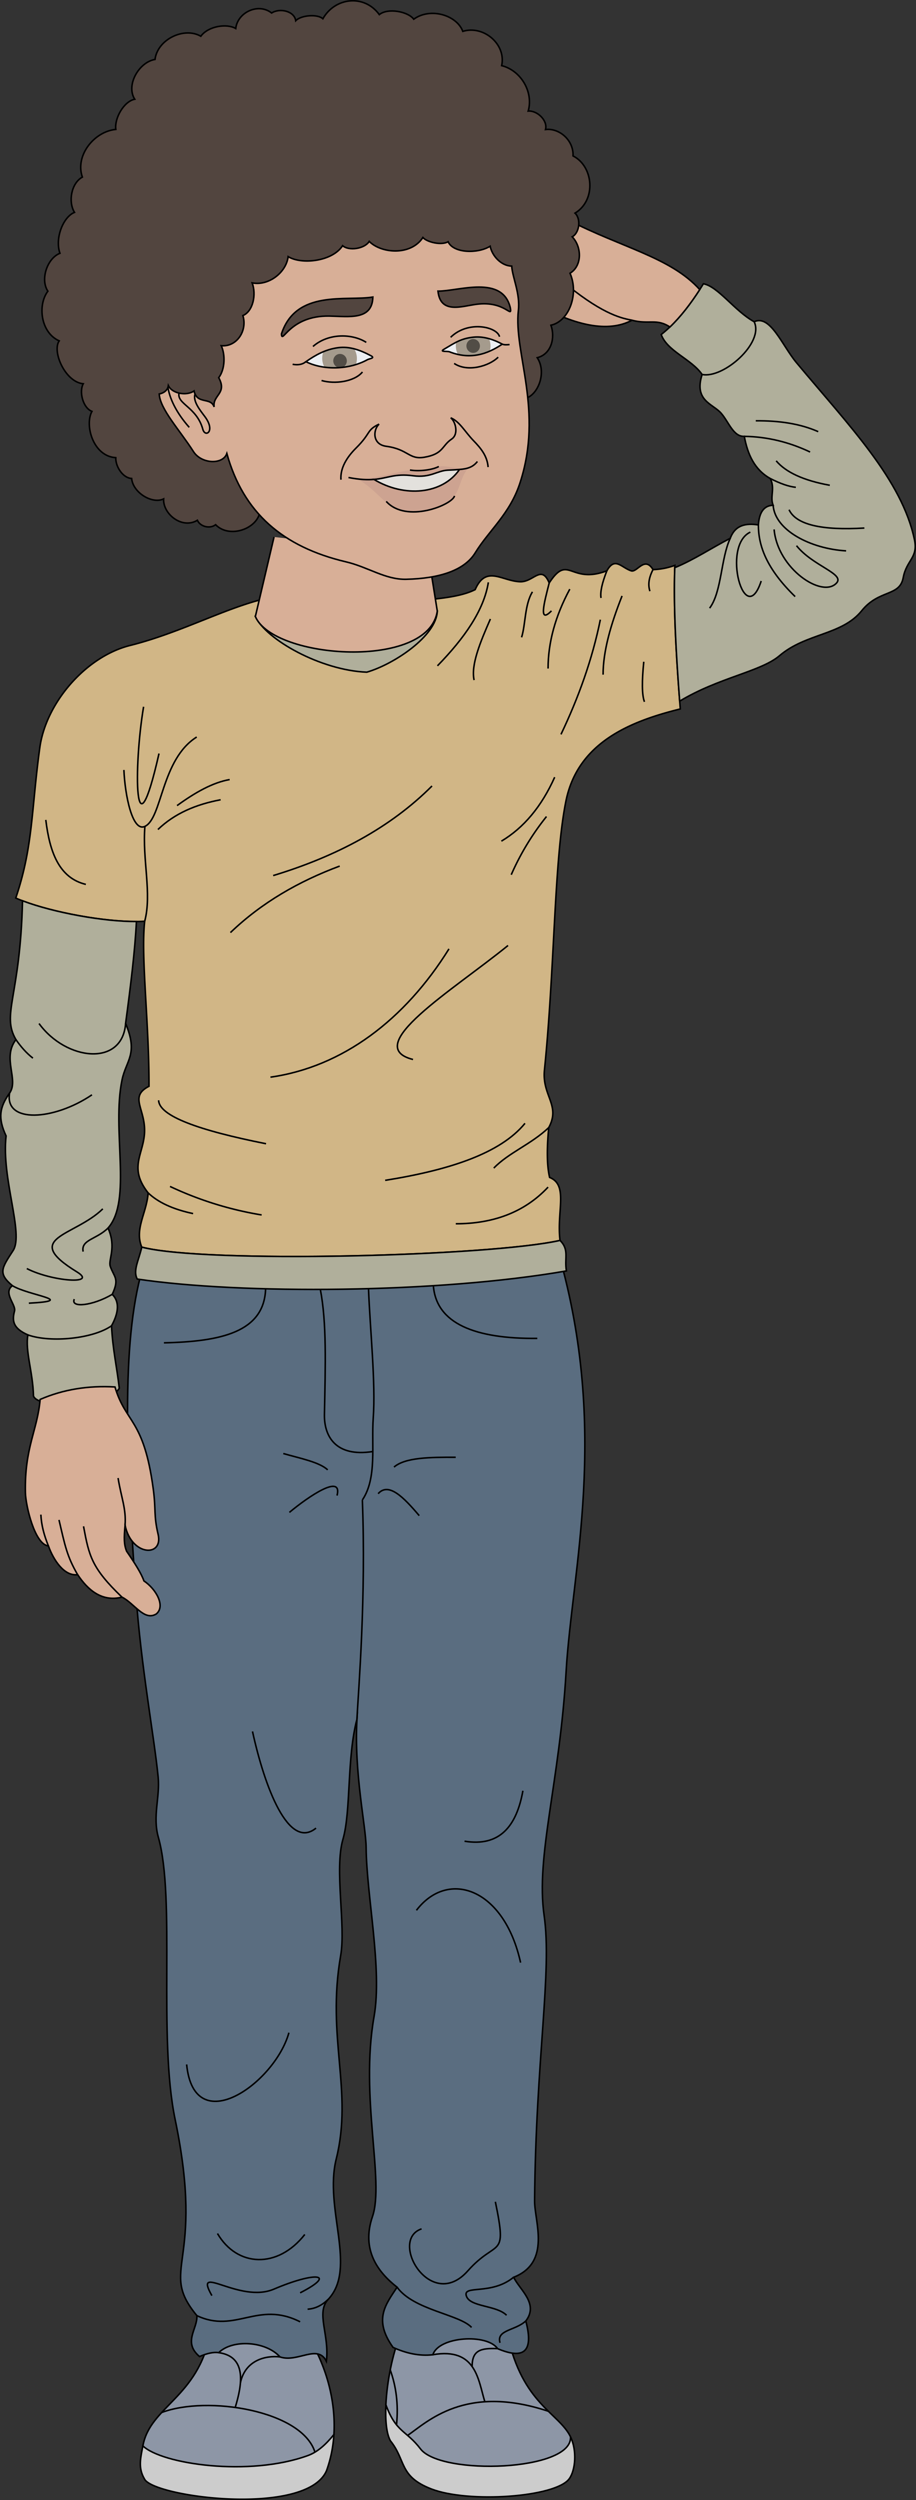 <svg id="presence" xmlns="http://www.w3.org/2000/svg" viewBox="0 0 1180.16 3220.94">
  <rect x="0" y="0" width="1180.16" height="3220.94" fill="#333333" stroke="none"/>
  <defs>
    <style>
      .cls-1 {
        fill: #ccc;
      }

      .cls-1, .cls-13, .cls-2, .cls-3, .cls-4, .cls-5, .cls-6, .cls-7, .cls-8, .cls-9 {
        stroke: #000;
        stroke-miterlimit: 10;
        stroke-width: 2px;
      }

      .cls-2 {
        fill: #8d96a6;
      }

      .cls-3 {
        fill: #5a6d80;
      }

      .cls-4 {
        fill: #d1b686;
      }

      .cls-5 {
        fill: #b0af9b;
      }

      .cls-6 {
        fill: none;
      }

      .cls-7 {
        fill: #d8af97;
      }

      .cls-8 {
        fill: #52453f;
      }

      .cls-9 {
        fill: #edeff2;
      }

      .cls-10 {
        opacity: 0.5;
      }

      .cls-11 {
        fill: #5e4828;
      }

      .cls-12 {
        fill: #b38584;
        opacity: 0.3;
      }

      .cls-13 {
        fill: #e3e1dd;
      }
    </style>
  </defs>
  <title>epilogue</title>
  <g id="soleWhite">
    <path class="cls-1" d="M430.18,3136.5a166.31,166.31,0,0,1-9.5,46.65c-26,60-224.38,33.87-234.63,10.44-8.48-14.36-4.72-27.27-2-42.43Z"/>
    <path class="cls-1" d="M735,3139.41c8.52,17.6,6.53,43.08-1.65,54.18-17.66,24-130.32,31.57-177.84,13-41.77-16.32-32-36.51-52.52-62-5.06-9.06-6.75-26.31-5.81-46.46Z"/>
  </g>
  <g id="tomerShoe">
    <path class="cls-2" d="M396.87,3163.56c-75.93,27.74-188.63,11.1-212.78-12.4,9.32-51,71.15-62,86.81-144.9l126,3.92c23.22,37.19,36,82.8,33.31,126.32C420,3149.31,409.05,3159.12,396.87,3163.56Z"/>
    <path class="cls-2" d="M541.77,3155.08c-18.56-24.36-31.45-20.89-44.62-56.9,1.37-29.25,8.29-64.63,18.51-90l138.38.65C673,3097,720.22,3108.93,735,3139.41,738.24,3183.8,568.16,3189.71,541.77,3155.08Z"/>
  </g>
  <path id="tomerPants" class="cls-3" d="M183.42,1635.15c-27.86,96.2-20.25,249.62-8.39,417.73,6.7,95,23.73,185.08,28.73,236.59,2.53,26.16-7.43,50.41.28,77.7,22.39,79.24-.59,256.7,21.59,363.41,39.31,189.17-22.45,191.29,28,252.75,1.28,16.92-18.53,34.15,3.44,52.75,9.4-4.11,18.43-6.1,24.66-5,18.17-17.8,61.05-14.66,79,5.48,22.84,7.75,48.61-17.13,59.79,5.65,4.18-34.16-13.83-62.54,2.35-79.83,37.61-40.17-5.59-116.73,10.34-180.88,21.84-88-12.83-155.72,5.72-262.12,6.77-38.82-8.32-110.82,2.89-149.6,10.59-36.63,4.87-104.62,18.09-155-3.89,69.66,11.55,138,11.8,165.34.57,62.69,21,156.6,10.23,217.86-18.33,104.36,13.62,211.83-2.05,257.74-14.54,42.63,6.65,71.39,31.71,91-14.48,22.12-30.94,41.53-5.19,77.56,16.77,7.62,33.81,11.45,51.27,9.48,7.67-23.75,70-27.46,83.41-7.85,30.91,13,47.67,7.23,36.36-35.64,16.93-22.22-7.41-39.66-15.68-56.33,48.86-19.21,26.76-72.14,27-98.55,1.54-182.08,22.67-294.76,12.28-367.54-10.94-76.62,20-170.73,28.33-314.5,7.52-129.31,55.41-310-9.23-536.94Z"/>
  <path id="tomerShirt" class="cls-4" d="M701.46,1378.5c-3.38,33.35,21.12,45.44,5.54,74.21-2.56,26.54-2.56,48.61,1.11,64.24,24.51,9.88,8.87,43.5,13.41,81.16-90.59,20.43-456.75,30-538.89,8.64-9.61-23.48,6.46-44,8.24-69.87-24.46-31.17-7.66-47.55-4.91-74.18,3.4-33-21.12-49.27,6-63.16.25-82.31-10.65-166.65-5.54-212.65C143,1189.76,62,1175.29,20.3,1157c22.54-66.55,20-113.77,31-193.82,8-58.08,59.67-117.4,116.3-131.59,69.45-17.4,129.4-52.4,186.28-63l202,3.58c22.33-2.15,42.5-5.52,56.31-12.51,14.07-32.06,34.24-11,57.87-10.17,17.49.63,27.37-22.68,37.54,1.57,25-38.32,26.59,2.34,74.29-15.64,10.43-18.58,18.41-4.24,31.29,0,7.72,2.54,17.2-19.55,28.15-1.57a89.91,89.91,0,0,0,28.15-5.47c-2.13,53.15,1.73,117.73,7,185-64.85,16-132.11,43.39-147.31,118.52C713.77,1107.84,714.89,1246,701.46,1378.5Z"/>
  <g id="tomerSweater">
    <path class="cls-5" d="M329,794.27c14,30,84.54,69.43,143.57,71.73,34.5-10,89.7-46.3,90.83-78.71Z"/>
    <path class="cls-5" d="M869.37,731.37c24.24-9.88,47.54-25.47,71.48-37.85,6.24-16.93,19.81-19.81,36.23-17.21,1.09-16,7-25,19-25.36-4.46-11.25,2.92-21.07-3.63-34.42-20.34-11.4-29.24-31.18-33.51-54.35-14.11.72-20-18.64-29.9-29.9-10.76-12.23-35.3-15.91-24.45-49.82-13.79-19.93-44.81-29.82-52.73-51.44C872,415.26,890,391.94,906.24,365.61c18.93,3.4,40.39,35.26,65.41,48.91,20.71-9.74,36.18,30.77,54.35,52.54,68.54,82.16,136,151.11,152.18,228.27,4.93,23.47-10.22,25.9-14.49,48.92-4.58,24.68-31.09,14.87-53.45,42.57-25.58,31.7-71.84,28.79-106,58-24,20.47-78.38,28.12-128.57,58.53C870.94,841,867.6,781.28,869.37,731.37Z"/>
    <path class="cls-5" d="M7.84,1463.49c-10.94-23.36-8.26-37.15,4.52-55.26,12.22-17.29-10.06-44.91,8.16-68.84C1.44,1306.75,26.25,1284,29,1160.54c39.93,15.21,104.93,27,146.76,26.71-1.86,37.46-7.34,82.09-13.94,131.3,16.55,39.48.74,47.32-4.53,72.47-13.68,65.25,13.4,155.43-18.12,191.13,11.24,25.26-.05,40.84,2.93,49.44,4.84,14,12.09,15.39,2.51,36,9.58,9.35,8.41,23.57-.91,40.48,1.42,30.08,6.71,52,10,80.53-16.86,26.39-104.52,26.63-110.57,10-.66-30.88-10.94-58.11-7.19-78.76-18.93-8.43-20.69-17.69-17.21-30.8,2.13-8.06-15.18-23.45-2.72-32.61-19.25-16-13.52-23,.9-45.29C31,1589.27,1.55,1518.24,7.84,1463.49Z"/>
    <path class="cls-5" d="M176.86,1647.89c134.14,19.89,386.68,18.48,552.9-10.49-2.84-16.8,4-27.11-8.24-39.29-90.59,20.43-456.75,30-538.89,8.64C179,1623.35,170.87,1637.1,176.86,1647.89Z"/>
  </g>
  <g id="clothesDisplayLine">
    <path class="cls-6" d="M971.65,414.52c13.14,27.14-39.65,73.57-67,67.94"/>
    <path class="cls-6" d="M143.71,1708.06c-23.34,16.56-78.05,22.29-107.79,11.78"/>
    <path class="cls-6" d="M474.77,1660.25c2.05,53.31,9.37,121.54,6.1,166.74-2.52,34.88,5,77.36-14,105.48"/>
    <path class="cls-6" d="M412.72,1661.24c8.29,43.12,6.54,97.39,5.27,161-.56,28.15,14.35,55.36,62.33,47.85"/>
    <path class="cls-6" d="M342.21,1660.43c-1.77,55.73-57.32,68-131,69.62"/>
    <path class="cls-6" d="M558.34,1656.46c3.72,48.94,53.9,68.62,133.89,67.86"/>
    <path class="cls-6" d="M525.13,3137.72c25.16-17.13,74.08-66.84,181.33-31.15"/>
    <path class="cls-6" d="M208.3,3108.19c58.69-22.3,180.74-2.72,197.48,51.07"/>
    <path class="cls-6" d="M502.78,3053.29c7.41,20.7,10.78,43.88,8.1,70.76"/>
  </g>
  <g id="clothesOverlapLine">
    <path class="cls-6" d="M186.7,1064.72c-3.54,42.68,9.22,86.6-.27,122.17"/>
    <path class="cls-6" d="M996.11,651c2.16,31.87,47.62,56,94,58.72"/>
    <path class="cls-6" d="M466.85,1932.47c4.85,124.87-4.85,242.46-7,282.24"/>
    <path class="cls-6" d="M281.68,3031.05c36.62,5,30.34,41.06,21.37,70.61"/>
    <path class="cls-6" d="M309.75,3069.86c6.25-29.44,32.91-35.36,50.93-33.33"/>
    <path class="cls-6" d="M624.66,3094.33c-8.58-27.83-11-70.37-67-60.61"/>
    <path class="cls-6" d="M641,3025.87c-22.35-.93-32.73,2.41-32.73,23.18"/>
  </g>
  <g id="clothesFoldLine">
    <path class="cls-6" d="M161.83,1318.55c-4,56.1-76.58,48.23-111.56.13"/>
    <path class="cls-6" d="M20.52,1339.39c6.16,8.86,13.11,17.09,21.88,23.89"/>
    <path class="cls-6" d="M118.48,1410.51c-49,33.23-113,37.23-106.12-2.28"/>
    <path class="cls-6" d="M139.18,1582.15c-14.58,14.62-35.15,14.89-32.07,30.36"/>
    <path class="cls-6" d="M132.47,1557.42c-36.73,35.85-106,36.71-33.23,81.33,27.11,16.61-32.35,12.24-64.71-4.38"/>
    <path class="cls-6" d="M144.62,1667.58c-25.27,14.89-54.24,17.8-48.88,6.15"/>
    <path class="cls-6" d="M16,1656.43c21.16,12.92,84.77,19.13,21.16,22.54"/>
    <path class="cls-6" d="M59,1056.34c5,41.3,17,74.8,51.59,83.07"/>
    <path class="cls-6" d="M190.87,1536.88c12.48,11.92,31.28,21,57.91,26.66"/>
    <path class="cls-6" d="M219.05,1528.56a446,446,0,0,0,118.05,36.73"/>
    <path class="cls-6" d="M706.14,1529.44c-30.62,32.68-70.91,47.2-118.93,47.22"/>
    <path class="cls-6" d="M707,1452.71c-22.73,21.63-51.63,32.31-70.82,52.24"/>
    <path class="cls-6" d="M676.4,1447.23c-31.74,38.89-97.84,60.3-180.14,73.46"/>
    <path class="cls-6" d="M654.54,1218.12C583.36,1276,464.35,1347.91,532.11,1365"/>
    <path class="cls-6" d="M578.46,1222.49c-56.82,91.38-137.29,152.16-230,165.28"/>
    <path class="cls-6" d="M437.67,1115.8c-52.56,19.59-100.29,46.89-140.79,85.7"/>
    <path class="cls-6" d="M556.6,1012.61c-53.73,53.83-123.4,90.76-204.63,115.44"/>
    <path class="cls-6" d="M973.73,542.14c29.81-.28,57.08,3.63,80.45,14"/>
    <path class="cls-6" d="M959,562.18c29.43.45,57.65,7.33,84.72,20.18"/>
    <path class="cls-6" d="M1000,593.73c12.43,14.66,35,25.32,69.09,31.48"/>
    <path class="cls-6" d="M992.48,616.53c12.83,6.56,23.81,10.38,32.84,11.31"/>
    <path class="cls-6" d="M1016.58,656.7c9.11,19.37,42.18,26.88,97.07,23.61"/>
    <path class="cls-6" d="M997.34,682.06c4.37,50.72,62.09,89.19,80.45,69.08,10.91-11.94-30.6-21.86-51.59-48.1"/>
    <path class="cls-6" d="M977.08,676.31c0,26.92,10.42,56.38,47.37,92.32"/>
    <path class="cls-6" d="M966.73,685.55c-37.6,17.49-7,126.81,14,63"/>
    <path class="cls-6" d="M940.85,693.52c-12.21,25.8-10.84,69-26.59,90"/>
    <path class="cls-6" d="M841.33,733.81c-6.05,11.78-6.34,20.5-4,27.83"/>
    <path class="cls-6" d="M829.44,852.58c-2.49,24.71-2.53,42.81.87,51.6"/>
    <path class="cls-6" d="M801.46,767.76C787,804.19,777,838.77,777,869.2"/>
    <path class="cls-6" d="M781.89,735.38c-6.08,15.41-8.85,27.34-7.54,35"/>
    <path class="cls-6" d="M773.47,798.36c-10.41,51.24-28.06,100.28-50.72,147.79"/>
    <path class="cls-6" d="M734.12,759q-28,52-28,102.32"/>
    <path class="cls-6" d="M707.6,751c-6.62,26-14,53.31,2.91,36"/>
    <path class="cls-6" d="M686,762.51c-10.17,16.43-8.74,42-14,58.59"/>
    <path class="cls-6" d="M631.81,797.49c-13,29.73-25.26,59-21,78.7"/>
    <path class="cls-6" d="M629.18,750.27c-5.63,35.7-30.55,71.58-65.59,107.56"/>
    <path class="cls-6" d="M714.65,1001.29c-17,38-40,65.29-68.67,82.41"/>
    <path class="cls-6" d="M704.09,1052a333.54,333.54,0,0,0-45.43,75"/>
    <path class="cls-6" d="M204.36,1417.55c.61,20.39,52.08,38.85,138.4,56"/>
    <path class="cls-6" d="M159.63,992c1.37,32.18,10.82,80.37,27.07,72.68,22.42-10.61,20.86-86.38,66.73-115.14"/>
    <path class="cls-6" d="M185,910.55c-13,77.38-12.31,202.2,19.86,60.26"/>
    <path class="cls-6" d="M228.1,1037.91c23.1-16.77,45.86-29.76,67.79-33.55"/>
    <path class="cls-6" d="M284.25,1030.38c-31.46,5.89-59.16,17.49-80.8,38.34"/>
    <path class="cls-6" d="M507.64,1890.12c14.42-12.5,46.68-12.75,79.49-12.63"/>
    <path class="cls-6" d="M365,1872.67c21.54,6.17,46.72,11.07,57.17,21.06"/>
    <path class="cls-6" d="M434.22,1926.83c7.36-28.59-36.1.6-61.37,21.66"/>
    <path class="cls-6" d="M487.18,1924.42c13.53-15.31,32.95,4.72,52.95,28.28"/>
    <path class="cls-6" d="M407.15,2355.27c-35.4,29-66.2-53-81.84-124.56"/>
    <path class="cls-6" d="M673.71,2307.13c-8.25,46-30.1,72.36-75.21,65"/>
    <path class="cls-6" d="M536.52,2461.17c40.92-53.55,113.13-28.28,134.19,67.4"/>
    <path class="cls-6" d="M240.46,2659.75c9.63,98.08,113.73,24.07,131.78-40.92"/>
    <path class="cls-6" d="M280.18,2877.57c25.27,43.33,77.62,45.74,112.52,1.21"/>
    <path class="cls-6" d="M511.55,2946.68c21.36,29.58,80.33,35,96,51.84"/>
    <path class="cls-6" d="M677.4,2990.23c-13.31,12.51-38.25,11.3-33.17,28.15"/>
    <path class="cls-6" d="M661.72,2933.9c-28.92,23.71-66,9.28-60.82,24.31,4.93,14.26,38.64,11.55,51.75,24.67"/>
    <path class="cls-6" d="M253.58,2983.33c50.07,23.62,78.35-19.71,133.11,8"/>
    <path class="cls-6" d="M273,2957.61c-24.67-43.33,35.26,10.69,80-8.43,53.55-22.86,81.83-19.86,33.7,4.82"/>
    <path class="cls-6" d="M422.82,2962.35c-8.13,8-17,12.15-26.51,12.71"/>
    <path class="cls-6" d="M638.21,2836.66c15.65,75.82,2.41,46.33-35.5,89.05-47.85,53.93-102.3-39.71-59.57-54.15"/>
  </g>
  <g id="skinAshkenazi">
    <path class="cls-7" d="M353.07,691.82,329,794.27c23.28,55.11,223.54,69.08,234.4-7l-11.64-73"/>
    <path class="cls-7" d="M148.12,1786.9c13.76,46.93,37.15,40.48,49.31,131.27,3.72,27.75.36,33.39,6.27,58.56,7,29.83-34.33,28.17-42.56-11.62-1.5,16.43-1.56,24.6,2,33.46,10.7,15.57,19,28.71,22.29,38.21,15.83,10.63,28.1,32.65,15.85,42.63-15.58,9.43-28.15-13.74-44.07-21.7-26.08,6.52-44.2-9.5-57.16-29-17.21,2.45-31.22-18.89-37.65-37-17.83-1.82-29.34-52.4-29.68-68.62-1.22-58.19,15.57-80.29,19-120.13C81.62,1790,113.87,1784.93,148.12,1786.9Z"/>
    <path class="cls-7" d="M516.83,322c18.5-4,53.8-4,105.58-15.39,59-13,84.88-28.55,109.27-23.39,68.77,35.76,132.32,48.16,169.86,89.89-11.85,18.37-24.63,35-38.43,48.19-17.07-11.32-26.81-2.92-48.86-8.71-31.35,16.59-73.35,6.12-119.71-18.67-26.22-8.74-95.41,2.19-98.32-32C574.6,365.67,557,366,543.78,358,512.75,362.14,496.9,326.31,516.83,322Z"/>
  </g>
  <g id="skinOverlapLine">
    <path class="cls-6" d="M52.63,1951.37c.74,13.7,4,26.1,9.73,40.39"/>
    <path class="cls-6" d="M76,1958.18c7.78,33.09,10.09,46.53,24,70.55"/>
    <path class="cls-6" d="M107.62,1966.45c7.11,38.09,10.22,53.53,49.55,91.26"/>
    <path class="cls-6" d="M152.12,1904.23c4.18,25.79,10.6,39.53,9,60.88"/>
    <path class="cls-6" d="M667.44,313.67c-53.73,7-92.92,18.8-131,20.9-6.79,2.07-5.4,14.6,7.37,23.43"/>
    <path class="cls-6" d="M689.72,327.59C648,332.47,607.23,339.43,594,338.73c-10.45,5.22-2.44,37.24,42.46,27.5,31,2.43,84.94-10.66,95,1.74,47.84,38.61,71.3,42.27,82.77,44.57"/>
  </g>
  <g id="head51">
    <path id="hairDarkBrown" class="cls-8" d="M277.8,676c-7.37,5.72-19.86,2.57-23.51-5.71-19.71,11.89-44.54-8.06-43.48-27.54-14.42,7.09-39.5-7.81-41.22-26.32-10.81-.43-20.75-14.58-20.45-26.81C120.27,588,108.67,548.16,118.46,530c-11.91-4.64-16.75-25.72-11.2-35.57-23.18-2.16-40.48-41.47-31-55.28-24-10.69-28-46.21-14.57-64-10-14.87-1.07-42.27,15.55-48.84C70.42,306.9,81.49,279.3,96,273.64c-8.44-13.58-4.22-37.66,10.13-45.46-9.77-27.81,15.34-58.86,43.1-61.45-2-14.17,10.28-36.14,24.38-38.88-11.75-18.29,5.6-47.91,26.1-51.25,3.31-26.16,37.71-42.28,59-29.9,9.55-13.1,33.62-16.77,45-9.94,2.35-21,29.19-33.49,46.25-20,10.14-6.68,29.17-2.81,31.07,9.93,6.53-7.06,27.88-9,34.95-2.53,15.41-27.28,53-32.22,72.74-5.33,10.66-8.89,36.94-4.16,44.34,5.92,21.52-15.64,55.52-5.17,63.21,15.66,26.51-8.22,56.08,16.32,50.06,44.16,25,6.29,41.23,34.21,34.16,58.56,11.39-1.06,25.53,12,22.32,23.77,17-2.3,36.4,13.13,35.48,34,26.37,13.34,30.41,56.76,2.55,73.71,7.85,7.17,5.94,25.29-3.62,30.49,12.71,13.18,12.83,37.58-2.82,46.93C746.27,379,733,414,709.79,419c5.79,16,.6,37.28-17.65,41.85,11.69,17.58,2.69,44.27-12.21,51.36L334,663.06C327.26,682.9,294.47,693.13,277.8,676Z"/>
    <rect id="sclera" class="cls-9" x="385.23" y="418.51" width="273.36" height="74.87" transform="translate(1083.82 861.57) rotate(174.68)"/>
    <g id="irisAmber" class="cls-10">
      <ellipse class="cls-11" cx="437.46" cy="461.76" rx="22.36" ry="22.95" transform="translate(-40.91 42.53) rotate(-5.32)"/>
      <ellipse class="cls-11" cx="609.6" cy="445.74" rx="22.36" ry="22.95" transform="translate(-38.68 58.41) rotate(-5.32)"/>
    </g>
    <g id="pupil" class="cls-10">
      <ellipse cx="437.46" cy="461.76" rx="8.7" ry="8.92" transform="matrix(1, -0.09, 0.09, 1, -40.91, 42.53)"/>
      <ellipse cx="609.6" cy="445.74" rx="8.7" ry="8.92" transform="translate(-38.68 58.41) rotate(-5.32)"/>
    </g>
    <g id="skinAshkenazi-2" data-name="skinAshkenazi">
      <path class="cls-7" d="M292.27,584.32c-5.18,14.67-32.73,13.56-43-2.5-17.73-27.76-43.11-54.72-44.14-74.23,5.71-1.07,11-4.72,11.78-10.72,5.24,10.8,24.28,13.26,33.09,6.8,4,18,21.38,7.42,25.91,20.64-2.37-15.31,17.22-17.13,5.89-37.71,8.37-11.13,8.5-30,3.22-41.22,19.93,1.91,34-19.15,27.9-38.81,13.14-5.46,17.58-27.12,11.95-42.12,21.21,4.22,44-13.42,46.36-33.86,17,10.65,57,6.45,70.19-14.06,8.19,7.23,28.58,3.92,34.29-5.54,15.08,15.52,53.5,19,69.14-5,5.27,6.1,24,10.47,32.49,5.44,6.56,14.91,38.15,15.74,54.16,5.78,2.61,12.93,14.6,25.45,27.78,25.64.88,14.5,11.1,35.38,8.6,57.05C661.6,454.48,700.6,529,669.8,622.64c-13,39.57-39.85,60.71-57.51,89.54-13.8,22.52-45.81,33.17-89,34.15-26.75.61-49.23-15.81-77.35-22.43C364.32,704.69,313.5,660.47,292.27,584.32ZM478,458.38c-14.76-7.91-28.18-12.27-42.17-10.46-16.37,2.11-29.28,9.44-41.7,18.07,22.78,11.31,55.57,10.51,79.33-2.61C476.07,461.92,483.76,461.49,478,458.38Zm101.1-5.13c32,12.65,55.36-1.68,68.11-9.86-9.93-5.29-22.93-10.32-36.62-9.05-16.23,1.51-24,7-38.63,15.67C565.64,453.73,576.22,452.13,579.05,453.25Z"/>
    </g>
    <path id="lipMaleMedium__noStroke" class="cls-12" d="M565.34,601c-8,4.33-24.79,6.64-37.15,4.54-20.19,3.23-43.71,11.11-67.4,11.53,36.68,21.73,37,48.39,85,41,53.7-8.27,40.11-36.12,58-55.37C586,605.43,577.73,599.17,565.34,601Z"/>
    <g id="skinFoldLine">
      <path class="cls-6" d="M216.36,499.17c2.33,14.19,10.36,32.07,27.44,51.4"/>
      <path class="cls-6" d="M230.65,506.44c-2.92,14.23,22.72,17.86,30.67,46.63,3.11,11.28,16.76,2.58,2.61-16.35-6.39-8.55-15.62-19.74-12.66-29.11"/>
    </g>
    <path id="teeth" class="cls-13" d="M592,604.87c-4.27.38-9.22.59-15.09.86-13.88.66-22.29,10.19-44.64,7.22-23.82-3.18-32.47,3.26-50.51,4.73C521.14,641.31,569.82,637.05,592,604.87Z"/>
    <g id="lipOverlapLline">
      <path class="cls-6" d="M481.74,617.68c-8.21.66-18.36.3-32.76-2.47"/>
      <path class="cls-6" d="M615.07,594.6c-5.79,7.21-12.24,9.3-23.09,10.27"/>
    </g>
    <g id="lipEdgeLine">
      <path class="cls-6" d="M528.19,605.55c12.36,2.1,29.18-.21,37.15-4.54"/>
      <path class="cls-6" d="M497.62,646c25.92,28.68,85,4.53,88-7.1"/>
    </g>
    <g id="cheekLine">
      <path class="cls-6" d="M580.66,538.28c11.66,4.84,18.29,18,29.53,29.58,9.23,9.52,17.61,19.57,18.67,33.91"/>
      <path class="cls-6" d="M488.43,546.4c-16.67,8-9.83,11.14-29.66,30.81-12.42,12.33-20.56,26.28-19.5,40.82"/>
    </g>
    <path id="noseLine" class="cls-6" d="M580.66,538.28c6.05,4.48,10.83,21,1.15,27.46-12.78,8.6-10.36,19.19-35.2,23.37-19.86,3.33-20.53-10.3-49-14.13-18.45-2.49-16.86-21.64-9.2-28.58"/>
    <g id="eyeFoldLine">
      <path class="cls-6" d="M641.85,460.16c-12,11.86-39.76,19.59-56.72,8.08"/>
      <path class="cls-6" d="M467,479.24c-10.51,12.66-35.9,15.95-52.72,11"/>
    </g>
    <g id="eyeCornerLine">
      <path class="cls-6" d="M647.16,443.39c2.28,1.16,6.88.83,9.33.49"/>
      <path class="cls-6" d="M377,469.35c6.62,1.17,12.49.5,17.06-3.36"/>
    </g>
    <g id="eyeCreaseLine">
      <path class="cls-6" d="M580.59,434.56c22.7-22.21,60-13.53,63-.73"/>
      <path class="cls-6" d="M403.21,446.39c20.3-17.77,51.26-16.45,68.66-5.29"/>
    </g>
    <g id="eyebrowDarkBrown">
      <path class="cls-8" d="M480.38,382.7c-.7,30.24-30.67,25-56,24.51-51.76-.92-61.08,37.62-61.74,22.94C381.52,372.6,446.16,388.34,480.38,382.7Z"/>
      <path class="cls-8" d="M564.28,375.08c3.13,29.86,30.4,19.47,49.63,16.95,37.1-4.86,46,19.19,43.61,4.71C647.56,353.8,590.94,375.22,564.28,375.08Z"/>
    </g>
  </g>
</svg>
